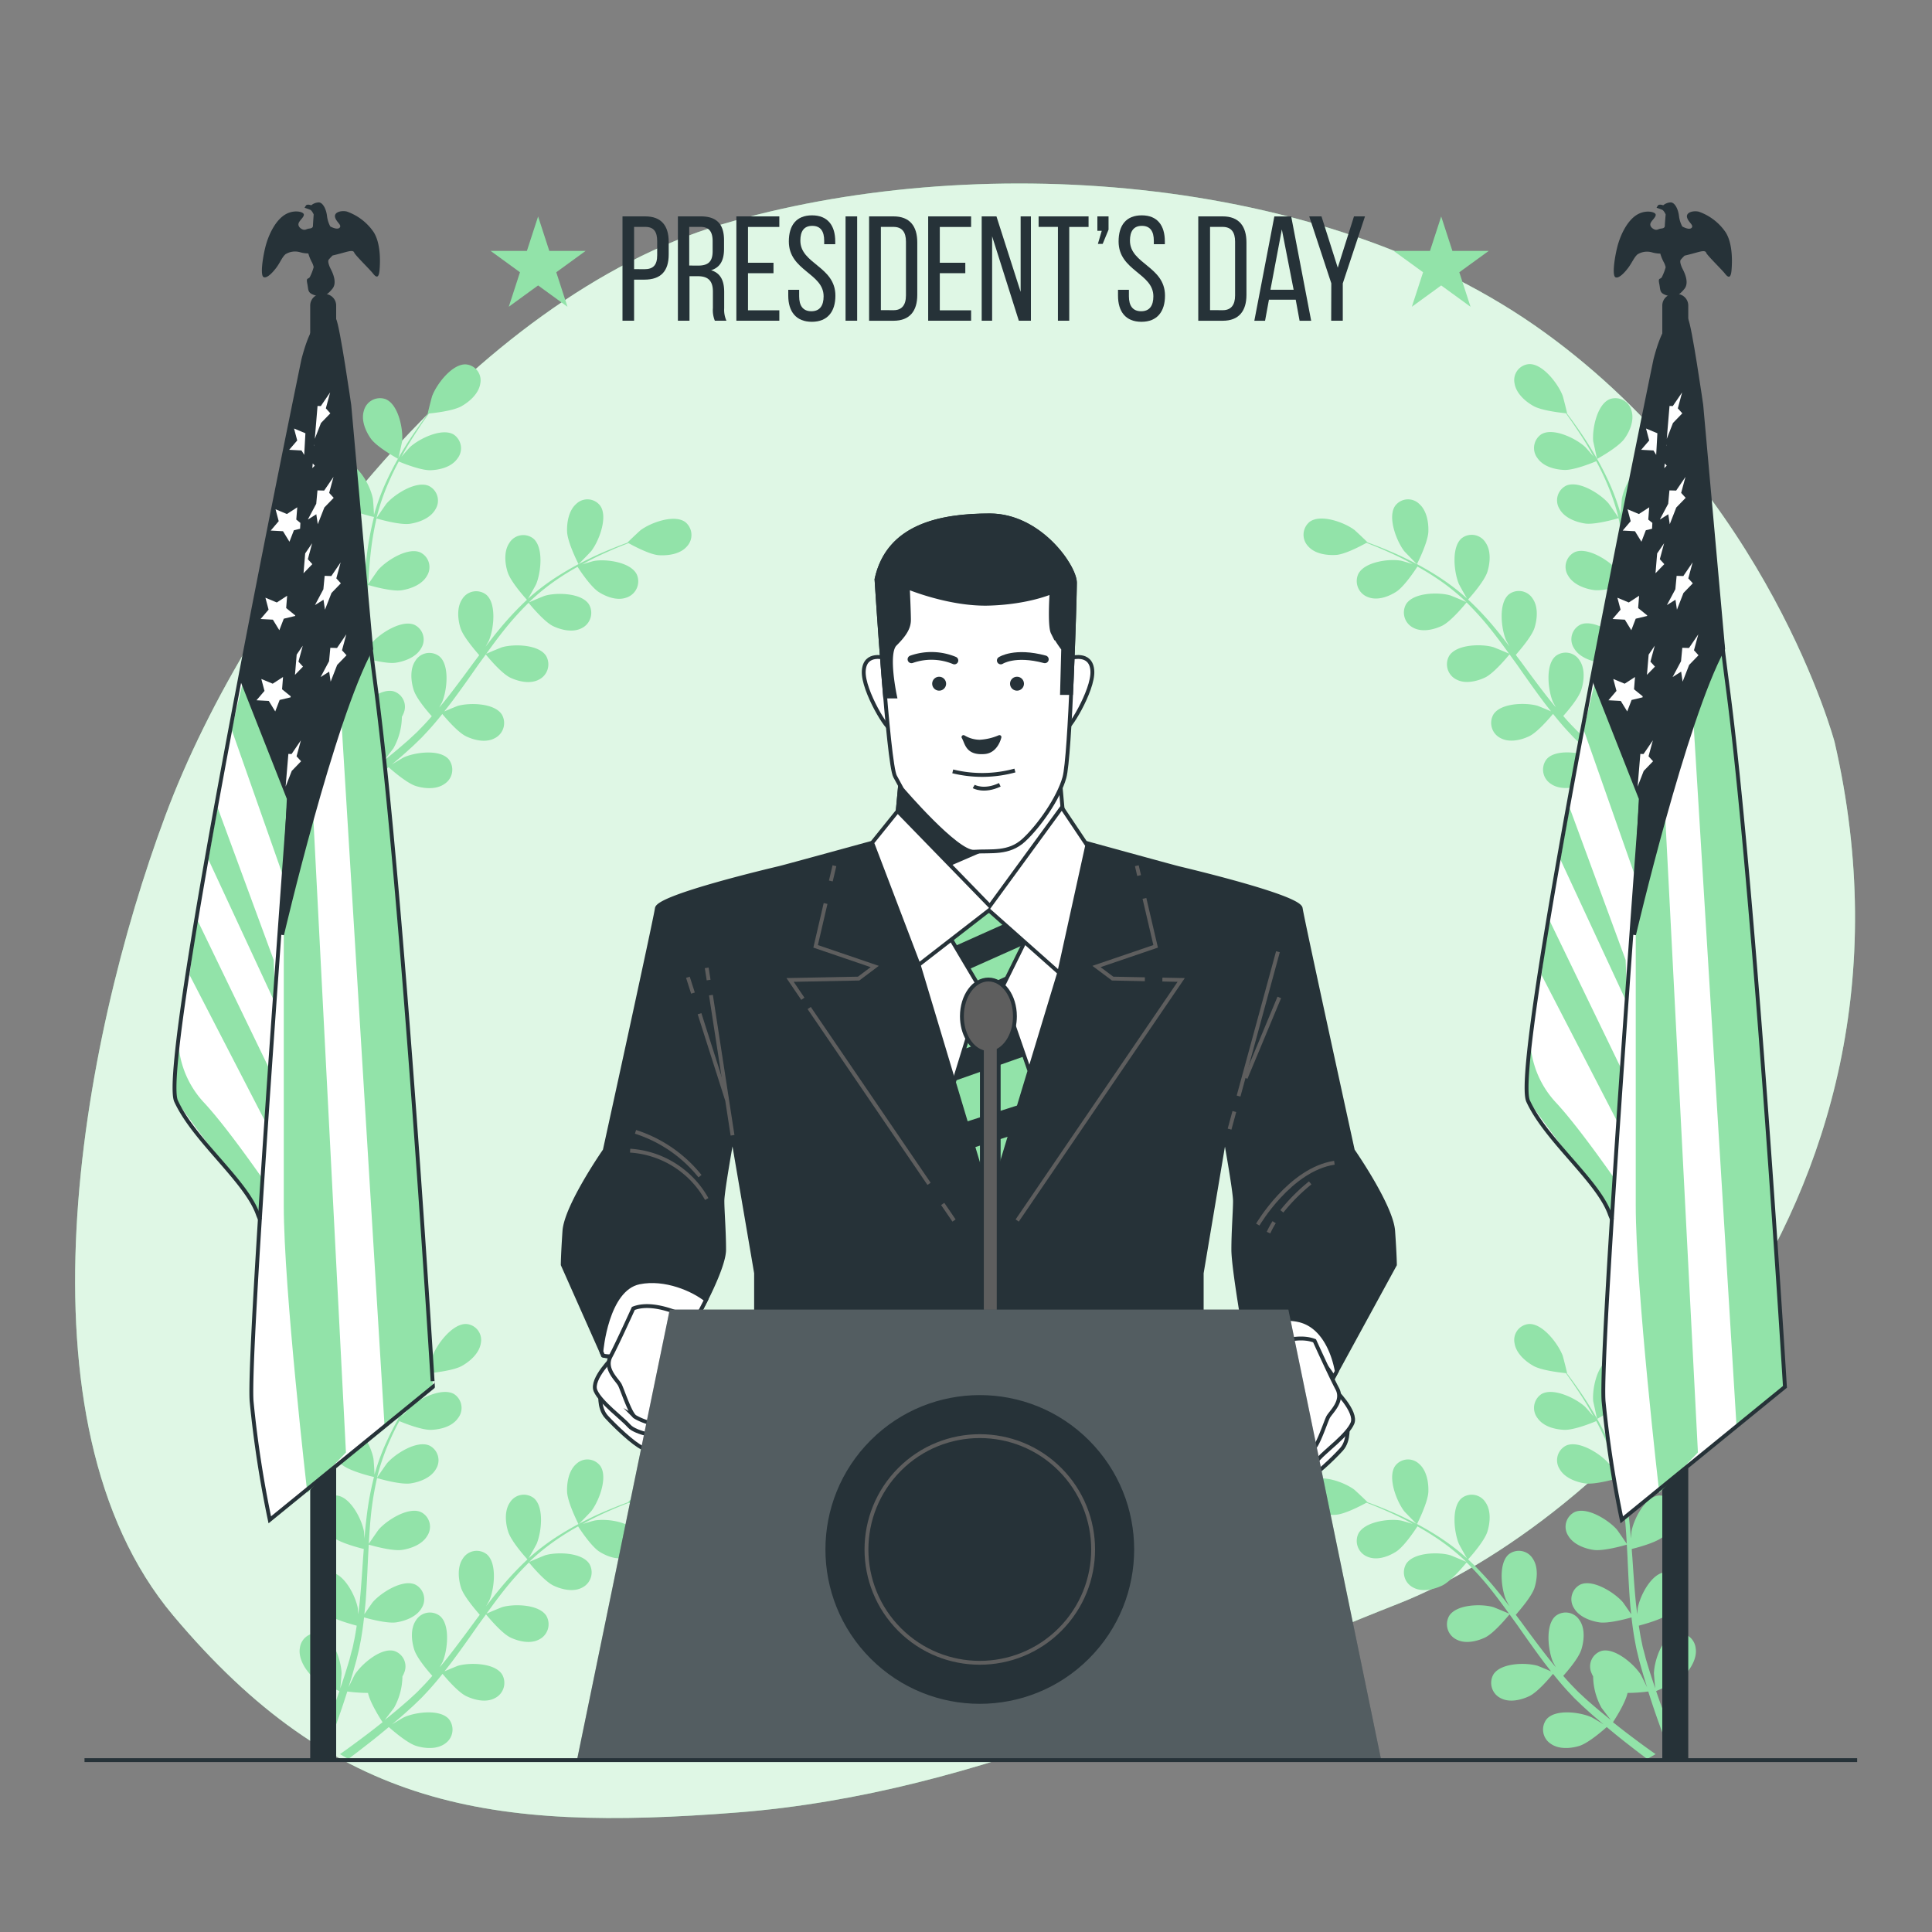 <svg xmlns="http://www.w3.org/2000/svg" viewBox="0 0 500 500"><rect x="0" y="0" width="500" height="500" fill="#808080" stroke="none"/><g id="background-simple"><path d="M474.8,192.07s-17-64-75-106-149-47-213-28-122,94-144,153-40,157,2,207,82,56,146,51,120-34,171-54S502.8,314.07,474.8,192.07Z" style="fill:#92E3A9"></path><path d="M474.8,192.07s-17-64-75-106-149-47-213-28-122,94-144,153-40,157,2,207,82,56,146,51,120-34,171-54S502.8,314.07,474.8,192.07Z" style="fill:#fff;opacity:0.7"></path></g><g id="Plants"><path d="M420.4,362c-1.63,2.25-7.08,5.22-7.08,5.22s-.94-4.3-1-4.58c-.29-3.23,1-9.59,4.31-10.91a4.32,4.32,0,0,1,5.6,3C423,357.22,421.79,360.07,420.4,362Z" style="fill:#92E3A9"></path><path d="M427.79,379.16c-2.08,1.65-7.71,3-8.16,3.08a78,78,0,0,1,1.87,10c.25,2,.44,3.94.6,5.93.06-.92.12-1.73.14-1.85.56-3.16,3.49-8.89,7-9.28a4.39,4.39,0,0,1,4.66,4.4c.09,2.56-1.85,5-3.7,6.43s-6.65,2.71-7.91,3c.05.76.11,1.52.17,2.28.25,3.66.49,7.31.83,10.89.11,1.26.28,2.5.44,3.74.05-.82.1-1.5.12-1.6.56-3.17,3.49-8.9,7-9.28a4.39,4.39,0,0,1,4.66,4.4c.08,2.56-1.85,5-3.7,6.42s-6.18,2.59-7.69,3c.2,1.27.4,2.54.65,3.76.19.83.31,1.64.55,2.46s.43,1.63.64,2.43c.46,1.53.93,3.12,1.42,4.6.33,1,.67,2,1,3-.13-1.25-.34-3.71-.34-3.92.08-3.23,2.11-9.37,5.53-10.29a4.35,4.35,0,0,1,5.25,3.65c.46,2.52-1.09,5.21-2.69,6.95-1.76,1.91-6.88,4-7.52,4.29.55,1.63,1.11,3.22,1.67,4.71,1.2,3.28,2.36,6.19,3.37,8.63l-2,1.15c-1-2.55-2.15-5.61-3.35-9.1-.57-1.66-1.15-3.44-1.73-5.28a43.91,43.91,0,0,1-5.36.37c-.56,2.66-3.4,7-3.77,7.58,1.34,1.07,2.66,2.11,3.92,3.06,2.63,2,5,3.74,7.11,5.2l-2.18,1.25c-1.85-1.38-3.94-3-6.19-4.76-1.37-1.08-2.81-2.27-4.28-3.5-.51.45-4.65,4.15-7.15,4.9-2.26.68-5.34.9-7.4-.62a4.38,4.38,0,0,1-1-6.33c2.33-2.68,8.72-1.82,11.65-.47.18.07,2,1.14,3.08,1.84l-1.79-1.53c-1.22-1-2.4-2.11-3.68-3.26l-1.81-1.74c-.61-.58-1.19-1.26-1.8-1.88-1.38-1.49-2.71-3.06-4-4.68-.87,1.05-4,4.75-6.14,5.77s-5.13,1.72-7.39.53a4.41,4.41,0,0,1-1.9-6.14c1.89-3,8.31-3.14,11.4-2.26.19.06,2.34.94,3.51,1.45-.77-1-1.55-1.95-2.31-3-2.18-2.93-4.3-5.95-6.43-9l-2-2.75c-.31.38-3.94,4.85-6.33,6-2.12,1-5.13,1.71-7.38.52a4.39,4.39,0,0,1-1.9-6.13c1.89-3,8.31-3.15,11.39-2.27.23.07,3.33,1.34,4.1,1.71-1.45-2-2.91-4-4.43-5.92a77.63,77.63,0,0,0-6.56-7.34c-.15.17-3.92,4.86-6.36,6-2.13,1-5.13,1.72-7.39.52a4.4,4.4,0,0,1-1.9-6.13c1.89-3,8.31-3.15,11.4-2.27.24.07,3.57,1.45,4.15,1.74-.13-.13-.26-.29-.4-.42a56.15,56.15,0,0,0-7.75-6.07c-1.51-1-3-1.89-4.47-2.71-.61.95-3.46,5.25-5.54,6.56s-4.89,2.29-7.26,1.35a4.41,4.41,0,0,1-2.54-5.9c1.54-3.22,7.89-4.07,11-3.53.17,0,1.89.52,3.13.89-.66-.36-1.35-.75-2-1.08-2.42-1.26-4.72-2.26-6.76-3.13-1.16-.49-2.22-.91-3.22-1.28-1.08.59-5.5,2.95-7.92,3.12s-5.45-.3-7.15-2.23a4.31,4.31,0,0,1,.38-6.35c2.86-2.09,8.95.14,11.55,2.09.22.17,3.45,3.19,3.39,3.23l-.06,0c1,.35,2,.73,3.11,1.17,2.06.83,4.38,1.78,6.85,3a78.81,78.81,0,0,1,7.77,4.28,58.76,58.76,0,0,1,8,6l.09.09c-.55-.92-2-3.54-2.09-3.75-1.26-3-2-9.52.71-11.82a4.22,4.22,0,0,1,6.21,1.12c1.45,2.12,1.17,5.25.46,7.53-.81,2.58-4.7,6.86-5,7.19a78.62,78.62,0,0,1,7,7.45c1.27,1.52,2.5,3.1,3.71,4.7-.45-.81-.84-1.54-.89-1.65-1.26-3-2-9.51.71-11.82a4.23,4.23,0,0,1,6.21,1.12c1.45,2.13,1.17,5.25.45,7.54s-4,6-4.84,7l1.39,1.85c2.19,3,4.36,5.93,6.58,8.78.79,1,1.59,2,2.39,2.93l-.77-1.42c-1.25-3-2-9.52.71-11.83a4.22,4.22,0,0,1,6.21,1.12c1.46,2.13,1.17,5.26.46,7.54s-3.66,5.67-4.69,6.83c.85,1,1.7,1.93,2.57,2.82.6.6,1.15,1.22,1.79,1.79l1.84,1.7c1.21,1.05,2.46,2.13,3.66,3.12l2.45,2c-.79-1-2.29-3-2.4-3.14a17.23,17.23,0,0,1-2.18-8.16,5.7,5.7,0,0,1-.42-.86,4.2,4.2,0,0,1,2.61-5.73c3.43-.88,8.39,3.41,10.15,6.15.1.16,1,2,1.62,3.24-.24-.75-.47-1.48-.7-2.26-.47-1.53-.89-3.07-1.35-4.73-.2-.8-.39-1.62-.59-2.44s-.34-1.7-.51-2.55c-.37-2-.64-4-.88-6.08-1.31.38-6,1.64-8.35,1.28s-5.28-1.47-6.55-3.71a4.25,4.25,0,0,1,1.71-6.09c3.24-1.41,8.77,2.09,10.91,4.54.14.15,1.48,2.08,2.2,3.16-.13-1.24-.26-2.47-.35-3.72-.27-3.62-.43-7.28-.6-10.94-.05-1.12-.12-2.23-.18-3.35-.47.14-6,1.76-8.64,1.36-2.36-.35-5.28-1.47-6.55-3.71a4.25,4.25,0,0,1,1.71-6.09c3.24-1.41,8.77,2.09,10.91,4.54.16.19,2.1,3,2.56,3.69-.14-2.45-.3-4.91-.55-7.32a77,77,0,0,0-1.59-9.7c-.22.07-6,1.79-8.69,1.38-2.36-.35-5.29-1.47-6.55-3.71a4.24,4.24,0,0,1,1.71-6.09c3.24-1.41,8.77,2.09,10.91,4.54.17.19,2.25,3.18,2.59,3.75,0-.18-.07-.38-.11-.56a58.37,58.37,0,0,0-3.29-9.32c-.74-1.67-1.53-3.23-2.33-4.73-1,.43-5.79,2.36-8.27,2.26s-5.4-.87-6.9-3a4.29,4.29,0,0,1,1-6.26c3.06-1.76,8.92,1.11,11.3,3.31.14.12,1.33,1.49,2.18,2.49-.37-.67-.74-1.37-1.11-2-1.38-2.39-2.79-4.5-4.05-6.35-.72-1.05-1.4-2-2-2.86-1.25-.12-6.27-.67-8.43-1.89s-4.46-3.29-4.86-5.83a4.14,4.14,0,0,1,3.78-5c3.55-.11,7.52,5.15,8.67,8.19.1.27,1.2,4.55,1.13,4.55h-.07q.94,1.23,2,2.7c1.3,1.84,2.76,3.92,4.19,6.29a79.52,79.52,0,0,1,4.28,7.87,57.6,57.6,0,0,1,3.53,9.37l0,.12c0-1.06.22-4,.26-4.25.56-3.16,3.49-8.89,7-9.27a4.38,4.38,0,0,1,4.66,4.4C431.58,375.29,429.64,377.69,427.79,379.16Z" style="fill:#92E3A9"></path><path d="M366.7,394.47c0,.06-3.1-3.13-3.28-3.36-2-2.58-4.36-8.72-2.39-11.68a4.15,4.15,0,0,1,6.23-.58c1.95,1.68,2.49,4.8,2.4,7.21C369.55,388.89,366.7,394.46,366.7,394.47Z" style="fill:#92E3A9"></path><path d="M96,362c1.63,2.25,7.08,5.22,7.08,5.22s.94-4.3,1-4.58c.29-3.23-1-9.59-4.31-10.91a4.32,4.32,0,0,0-5.6,3C93.4,357.22,94.63,360.07,96,362Z" style="fill:#92E3A9"></path><path d="M88.63,379.16c2.09,1.65,7.71,3,8.16,3.08a78,78,0,0,0-1.87,10c-.25,2-.44,3.94-.6,5.93-.06-.92-.12-1.73-.13-1.85-.57-3.16-3.5-8.89-7-9.28a4.39,4.39,0,0,0-4.66,4.4c-.08,2.56,1.85,5,3.7,6.43s6.65,2.71,7.92,3l-.18,2.28c-.25,3.66-.48,7.31-.82,10.89-.12,1.26-.29,2.5-.44,3.74-.06-.82-.11-1.5-.12-1.6-.57-3.17-3.49-8.9-7-9.28a4.39,4.39,0,0,0-4.66,4.4c-.08,2.56,1.85,5,3.7,6.42s6.19,2.59,7.69,3c-.2,1.27-.4,2.54-.65,3.76-.19.83-.31,1.64-.55,2.46s-.43,1.63-.64,2.43c-.46,1.53-.93,3.12-1.42,4.6-.33,1-.66,2-1,3,.13-1.25.34-3.71.34-3.92-.08-3.23-2.11-9.37-5.53-10.29a4.35,4.35,0,0,0-5.25,3.65c-.46,2.52,1.09,5.21,2.69,6.95,1.76,1.91,6.88,4,7.53,4.29-.56,1.63-1.12,3.22-1.67,4.71-1.21,3.28-2.37,6.19-3.38,8.63l2,1.15c1-2.55,2.15-5.61,3.35-9.1.57-1.66,1.15-3.44,1.74-5.28a43.54,43.54,0,0,0,5.36.37c.56,2.66,3.4,7,3.77,7.58-1.35,1.07-2.67,2.11-3.93,3.06-2.63,2-5,3.74-7.1,5.2l2.17,1.25c1.85-1.38,3.94-3,6.19-4.76,1.37-1.08,2.81-2.27,4.28-3.5.51.45,4.66,4.15,7.15,4.9,2.26.68,5.34.9,7.41-.62a4.38,4.38,0,0,0,1-6.33c-2.33-2.68-8.72-1.82-11.65-.47-.17.07-2,1.14-3.08,1.84.6-.51,1.19-1,1.8-1.53,1.21-1,2.39-2.11,3.67-3.26l1.81-1.74c.61-.58,1.2-1.26,1.8-1.88,1.38-1.49,2.71-3.06,4-4.68.86,1.05,4,4.75,6.14,5.77s5.12,1.72,7.38.53a4.41,4.41,0,0,0,1.9-6.14c-1.89-3-8.31-3.14-11.4-2.26-.19.06-2.34.94-3.51,1.45.77-1,1.55-1.95,2.31-3,2.18-2.93,4.3-5.95,6.43-9l2-2.75c.31.38,3.94,4.85,6.33,6,2.13,1,5.13,1.71,7.38.52a4.4,4.4,0,0,0,1.91-6.13c-1.89-3-8.31-3.15-11.4-2.27-.23.07-3.32,1.34-4.1,1.71,1.45-2,2.91-4,4.43-5.92a79.13,79.13,0,0,1,6.57-7.34c.14.17,3.91,4.86,6.36,6,2.12,1,5.12,1.72,7.38.52a4.4,4.4,0,0,0,1.9-6.13c-1.89-3-8.31-3.15-11.39-2.27-.25.07-3.57,1.45-4.16,1.74.14-.13.26-.29.4-.42a57.37,57.37,0,0,1,7.75-6.07c1.51-1,3-1.89,4.47-2.71.61.95,3.46,5.25,5.54,6.56s4.89,2.29,7.26,1.35a4.41,4.41,0,0,0,2.54-5.9c-1.54-3.22-7.89-4.07-11-3.53-.17,0-1.89.52-3.13.89.67-.36,1.35-.75,2-1.08,2.42-1.26,4.72-2.26,6.76-3.13,1.16-.49,2.22-.91,3.22-1.28,1.09.59,5.5,2.95,7.92,3.12s5.45-.3,7.15-2.23a4.31,4.31,0,0,0-.38-6.35c-2.85-2.09-8.95.14-11.55,2.09-.22.17-3.45,3.19-3.39,3.23l.06,0c-1,.35-2,.73-3.11,1.17-2.06.83-4.38,1.78-6.85,3a80,80,0,0,0-7.77,4.28,58.76,58.76,0,0,0-8,6l-.09.09c.55-.92,2-3.54,2.09-3.75,1.26-3,2-9.52-.71-11.82a4.22,4.22,0,0,0-6.21,1.12c-1.45,2.12-1.17,5.25-.45,7.53.8,2.58,4.69,6.86,5,7.19a79.94,79.94,0,0,0-7,7.45c-1.27,1.52-2.5,3.1-3.71,4.7.45-.81.85-1.54.89-1.65,1.26-3,2-9.51-.71-11.82a4.23,4.23,0,0,0-6.21,1.12c-1.45,2.13-1.17,5.25-.45,7.54s4,6,4.84,7c-.46.62-.93,1.23-1.38,1.85-2.2,3-4.37,5.93-6.59,8.78-.78,1-1.59,2-2.39,2.93.4-.72.73-1.33.77-1.42,1.26-3,2-9.52-.71-11.83a4.23,4.23,0,0,0-6.21,1.12c-1.46,2.13-1.17,5.26-.46,7.54s3.66,5.67,4.69,6.83c-.85,1-1.7,1.93-2.57,2.82-.6.6-1.15,1.22-1.78,1.79l-1.85,1.7c-1.21,1.05-2.45,2.13-3.66,3.12-.83.69-1.64,1.34-2.45,2,.79-1,2.29-3,2.4-3.14a17.23,17.23,0,0,0,2.18-8.16,4.88,4.88,0,0,0,.42-.86,4.2,4.2,0,0,0-2.6-5.73c-3.43-.88-8.4,3.41-10.16,6.15-.1.16-1,2-1.61,3.24l.7-2.26c.46-1.53.88-3.07,1.34-4.73.2-.8.39-1.62.59-2.44s.34-1.7.52-2.55c.36-2,.64-4,.87-6.08,1.31.38,6,1.64,8.35,1.28s5.29-1.47,6.55-3.71a4.24,4.24,0,0,0-1.71-6.09c-3.24-1.41-8.77,2.09-10.91,4.54-.13.15-1.48,2.08-2.2,3.16.13-1.24.26-2.47.36-3.72.26-3.62.42-7.28.59-10.94l.18-3.35c.47.14,6,1.76,8.64,1.36,2.36-.35,5.29-1.47,6.55-3.71a4.24,4.24,0,0,0-1.71-6.09c-3.24-1.41-8.77,2.09-10.91,4.54-.16.19-2.1,3-2.56,3.69.14-2.45.3-4.91.55-7.32a78.82,78.82,0,0,1,1.59-9.7c.22.07,6,1.79,8.69,1.38,2.36-.35,5.29-1.47,6.55-3.71a4.24,4.24,0,0,0-1.71-6.09c-3.24-1.41-8.77,2.09-10.91,4.54-.17.19-2.25,3.18-2.59,3.75,0-.18.07-.38.12-.56a56.47,56.47,0,0,1,3.29-9.32c.73-1.67,1.52-3.23,2.32-4.73,1,.43,5.79,2.36,8.27,2.26s5.4-.87,6.9-3a4.28,4.28,0,0,0-1-6.26c-3.06-1.76-8.92,1.11-11.3,3.31-.13.12-1.33,1.49-2.18,2.49.37-.67.74-1.37,1.11-2,1.38-2.39,2.79-4.5,4-6.35.72-1.05,1.4-2,2-2.86,1.25-.12,6.28-.67,8.43-1.89s4.46-3.29,4.86-5.83a4.14,4.14,0,0,0-3.77-5c-3.56-.11-7.53,5.15-8.68,8.19-.1.27-1.2,4.55-1.13,4.55h.07q-.94,1.23-2,2.7c-1.3,1.84-2.75,3.92-4.19,6.29a79.52,79.52,0,0,0-4.28,7.87,57.6,57.6,0,0,0-3.53,9.37s0,.08,0,.12c0-1.06-.23-4-.27-4.25-.56-3.16-3.49-8.89-7-9.27a4.38,4.38,0,0,0-4.66,4.4C84.85,375.29,86.78,377.69,88.63,379.16Z" style="fill:#92E3A9"></path><path d="M149.73,394.47c0,.06,3.1-3.13,3.27-3.36,2-2.58,4.36-8.72,2.39-11.68a4.15,4.15,0,0,0-6.23-.58c-1.95,1.68-2.49,4.8-2.4,7.21C146.87,388.89,149.72,394.46,149.73,394.47Z" style="fill:#92E3A9"></path><path d="M420.4,113.55c-1.63,2.26-7.08,5.22-7.08,5.23s-.94-4.31-1-4.58c-.29-3.23,1-9.59,4.31-10.91a4.31,4.31,0,0,1,5.6,3C423,108.78,421.79,111.63,420.4,113.55Z" style="fill:#92E3A9"></path><path d="M427.79,130.72c-2.08,1.65-7.71,3-8.16,3.07a78.2,78.2,0,0,1,1.87,10c.25,2,.44,3.94.6,5.92.06-.91.12-1.73.14-1.84.56-3.17,3.49-8.9,7-9.28a4.39,4.39,0,0,1,4.66,4.4c.09,2.56-1.85,5-3.7,6.43s-6.65,2.71-7.91,3c.05.77.11,1.53.17,2.29.25,3.66.49,7.31.83,10.89.11,1.26.28,2.49.44,3.73.05-.81.1-1.49.12-1.59.56-3.17,3.49-8.9,7-9.28a4.38,4.38,0,0,1,4.66,4.4c.08,2.56-1.85,5-3.7,6.42s-6.18,2.59-7.69,3c.2,1.27.4,2.54.65,3.75.19.83.31,1.64.55,2.47s.43,1.63.64,2.43c.46,1.53.93,3.12,1.42,4.6.33,1,.67,2,1,3-.13-1.26-.34-3.71-.34-3.92.08-3.23,2.11-9.37,5.53-10.29a4.35,4.35,0,0,1,5.25,3.65c.46,2.52-1.09,5.2-2.69,6.94-1.76,1.92-6.88,4-7.52,4.3.55,1.63,1.11,3.22,1.67,4.7,1.2,3.29,2.36,6.2,3.37,8.64l-2,1.15c-1-2.55-2.15-5.61-3.35-9.11-.57-1.65-1.15-3.44-1.73-5.27a46.16,46.16,0,0,1-5.36.37c-.56,2.65-3.4,7-3.77,7.58,1.34,1.07,2.66,2.11,3.92,3.06,2.63,2,5,3.74,7.11,5.2l-2.18,1.25c-1.85-1.38-3.94-3-6.19-4.76-1.37-1.09-2.81-2.27-4.28-3.51-.51.46-4.65,4.16-7.15,4.91-2.26.68-5.34.9-7.4-.63a4.37,4.37,0,0,1-1-6.32c2.33-2.68,8.72-1.82,11.65-.48.18.08,2,1.15,3.08,1.85l-1.79-1.53c-1.22-1-2.4-2.11-3.68-3.26l-1.81-1.75c-.61-.57-1.19-1.25-1.8-1.88-1.38-1.48-2.71-3.06-4-4.67-.87,1.05-4,4.74-6.14,5.77s-5.13,1.72-7.39.52a4.39,4.39,0,0,1-1.9-6.13c1.89-3,8.31-3.14,11.4-2.26.19.05,2.34.94,3.51,1.44-.77-1-1.55-1.94-2.31-3-2.18-2.92-4.3-5.94-6.43-9l-2-2.75c-.31.38-3.94,4.85-6.33,6-2.12,1-5.13,1.72-7.38.53a4.4,4.4,0,0,1-1.9-6.14c1.89-3,8.31-3.14,11.39-2.26.23.07,3.33,1.34,4.1,1.7-1.45-2-2.91-4-4.43-5.91a77.77,77.77,0,0,0-6.56-7.35c-.15.18-3.92,4.87-6.36,6.05-2.13,1-5.13,1.71-7.39.52a4.4,4.4,0,0,1-1.9-6.13c1.89-3,8.31-3.15,11.4-2.27.24.07,3.57,1.44,4.15,1.74-.13-.14-.26-.29-.4-.42a56.15,56.15,0,0,0-7.75-6.07c-1.51-1-3-1.89-4.47-2.71-.61.95-3.46,5.25-5.54,6.56s-4.89,2.29-7.26,1.35a4.42,4.42,0,0,1-2.54-5.91c1.54-3.21,7.89-4.06,11-3.53.17,0,1.89.52,3.13.9-.66-.36-1.35-.75-2-1.08-2.42-1.26-4.72-2.26-6.76-3.14-1.16-.48-2.22-.9-3.22-1.28-1.08.6-5.5,3-7.92,3.13s-5.45-.3-7.15-2.23a4.31,4.31,0,0,1,.38-6.35c2.86-2.09,8.95.14,11.55,2.09.22.16,3.45,3.19,3.39,3.22l-.06,0c1,.35,2,.73,3.11,1.17,2.06.83,4.38,1.78,6.85,3a76.79,76.79,0,0,1,7.77,4.28,57.94,57.94,0,0,1,8,6l.09.09c-.55-.92-2-3.54-2.09-3.75-1.26-3-2-9.52.71-11.83a4.22,4.22,0,0,1,6.21,1.13c1.45,2.12,1.17,5.25.46,7.53-.81,2.58-4.7,6.85-5,7.19a78.62,78.62,0,0,1,7,7.45c1.27,1.52,2.5,3.1,3.71,4.69-.45-.81-.84-1.53-.89-1.64-1.26-3-2-9.52.71-11.82a4.23,4.23,0,0,1,6.21,1.12c1.45,2.13,1.17,5.25.45,7.53s-4,6-4.84,7c.46.62.93,1.23,1.39,1.84,2.19,3,4.36,5.94,6.58,8.79.79,1,1.59,2,2.39,2.93l-.77-1.43c-1.25-3-2-9.51.71-11.82a4.22,4.22,0,0,1,6.21,1.12c1.46,2.13,1.17,5.26.46,7.54s-3.66,5.67-4.69,6.83c.85,1,1.7,1.93,2.57,2.82.6.6,1.15,1.22,1.79,1.78l1.84,1.71c1.21,1.05,2.46,2.13,3.66,3.12l2.45,2c-.79-1-2.29-3-2.4-3.14a17.26,17.26,0,0,1-2.18-8.16,5.7,5.7,0,0,1-.42-.86,4.2,4.2,0,0,1,2.61-5.73c3.43-.88,8.39,3.41,10.15,6.15.1.16,1,2,1.62,3.24-.24-.76-.47-1.48-.7-2.26-.47-1.53-.89-3.07-1.35-4.73-.2-.81-.39-1.62-.59-2.44s-.34-1.7-.51-2.55c-.37-2-.64-4-.88-6.08-1.31.37-6,1.63-8.35,1.28s-5.28-1.47-6.55-3.72a4.24,4.24,0,0,1,1.71-6.08c3.24-1.41,8.77,2.09,10.91,4.54.14.15,1.48,2.08,2.2,3.15-.13-1.23-.26-2.46-.35-3.72-.27-3.61-.43-7.28-.6-10.93-.05-1.12-.12-2.24-.18-3.35-.47.13-6,1.76-8.64,1.36-2.36-.36-5.28-1.47-6.55-3.71a4.24,4.24,0,0,1,1.71-6.09c3.24-1.41,8.77,2.09,10.91,4.54.16.18,2.1,3,2.56,3.69-.14-2.46-.3-4.91-.55-7.32a77,77,0,0,0-1.59-9.7c-.22.07-6,1.79-8.69,1.38-2.36-.36-5.29-1.47-6.55-3.72a4.23,4.23,0,0,1,1.71-6.08c3.24-1.41,8.77,2.09,10.91,4.54.17.19,2.25,3.18,2.59,3.75,0-.19-.07-.38-.11-.57a58.6,58.6,0,0,0-3.29-9.31c-.74-1.67-1.53-3.23-2.33-4.73-1,.43-5.79,2.36-8.27,2.26s-5.4-.87-6.9-3a4.29,4.29,0,0,1,1-6.26c3.06-1.76,8.92,1.11,11.3,3.31.14.12,1.33,1.48,2.18,2.49-.37-.67-.74-1.37-1.11-2-1.38-2.39-2.79-4.5-4.05-6.35-.72-1.06-1.4-2-2-2.86-1.25-.12-6.27-.67-8.43-1.89s-4.46-3.3-4.86-5.83a4.14,4.14,0,0,1,3.78-5c3.55-.11,7.52,5.14,8.67,8.19.1.26,1.2,4.55,1.13,4.55h-.07c.63.82,1.3,1.71,2,2.7,1.3,1.84,2.76,3.92,4.19,6.29a79.52,79.52,0,0,1,4.28,7.87,57.6,57.6,0,0,1,3.53,9.37l0,.11c0-1.06.22-4,.26-4.24.56-3.16,3.49-8.89,7-9.28a4.39,4.39,0,0,1,4.66,4.4C431.58,126.85,429.64,129.25,427.79,130.72Z" style="fill:#92E3A9"></path><path d="M366.7,146c0,.05-3.1-3.14-3.28-3.36-2-2.58-4.36-8.72-2.39-11.68a4.14,4.14,0,0,1,6.23-.58c1.95,1.68,2.49,4.79,2.4,7.2C369.55,140.44,366.7,146,366.7,146Z" style="fill:#92E3A9"></path><path d="M96,113.55c1.63,2.26,7.08,5.22,7.08,5.23s.94-4.31,1-4.58c.29-3.23-1-9.59-4.31-10.91a4.31,4.31,0,0,0-5.6,3C93.4,108.78,94.63,111.63,96,113.55Z" style="fill:#92E3A9"></path><path d="M88.63,130.72c2.09,1.65,7.71,3,8.16,3.07a78.2,78.2,0,0,0-1.87,10c-.25,2-.44,3.94-.6,5.92-.06-.91-.12-1.73-.13-1.84-.57-3.17-3.5-8.9-7-9.28A4.39,4.39,0,0,0,82.5,143c-.08,2.56,1.85,5,3.7,6.43s6.65,2.71,7.92,3l-.18,2.29c-.25,3.66-.48,7.31-.82,10.89-.12,1.26-.29,2.49-.44,3.73-.06-.81-.11-1.49-.12-1.59-.57-3.17-3.49-8.9-7-9.28a4.38,4.38,0,0,0-4.66,4.4c-.08,2.56,1.85,5,3.7,6.42s6.19,2.59,7.69,3c-.2,1.27-.4,2.54-.65,3.75-.19.83-.31,1.64-.55,2.47s-.43,1.63-.64,2.43c-.46,1.53-.93,3.12-1.42,4.6-.33,1-.66,2-1,3,.13-1.26.34-3.71.34-3.92-.08-3.23-2.11-9.37-5.53-10.29A4.35,4.35,0,0,0,77.56,178c-.46,2.52,1.09,5.2,2.69,6.94,1.76,1.92,6.88,4,7.53,4.3-.56,1.63-1.12,3.22-1.67,4.7-1.21,3.29-2.37,6.2-3.38,8.64l2,1.15c1-2.55,2.15-5.61,3.35-9.11.57-1.65,1.15-3.44,1.74-5.27a45.76,45.76,0,0,0,5.36.37c.56,2.65,3.4,7,3.77,7.58-1.35,1.07-2.67,2.11-3.93,3.06-2.63,2-5,3.74-7.1,5.2l2.17,1.25c1.85-1.38,3.94-3,6.19-4.76,1.37-1.09,2.81-2.27,4.28-3.51.51.46,4.66,4.16,7.15,4.91,2.26.68,5.34.9,7.41-.63a4.37,4.37,0,0,0,1-6.32c-2.33-2.68-8.72-1.82-11.65-.48-.17.08-2,1.15-3.08,1.85.6-.51,1.19-1,1.8-1.53,1.21-1,2.39-2.11,3.67-3.26l1.81-1.75c.61-.57,1.2-1.25,1.8-1.88,1.38-1.48,2.71-3.06,4-4.67.86,1.05,4,4.74,6.14,5.77s5.12,1.72,7.38.52a4.39,4.39,0,0,0,1.9-6.13c-1.89-3-8.31-3.14-11.4-2.26-.19.05-2.34.94-3.51,1.44.77-1,1.55-1.94,2.31-3,2.18-2.92,4.3-5.94,6.43-9l2-2.75c.31.38,3.94,4.85,6.33,6,2.13,1,5.13,1.72,7.38.53a4.41,4.41,0,0,0,1.91-6.14c-1.89-3-8.31-3.14-11.4-2.26-.23.07-3.32,1.34-4.1,1.7,1.45-2,2.91-4,4.43-5.91A79.27,79.27,0,0,1,136.8,156c.14.18,3.91,4.87,6.36,6.05,2.12,1,5.12,1.71,7.38.52a4.4,4.4,0,0,0,1.9-6.13c-1.89-3-8.31-3.15-11.39-2.27-.25.07-3.57,1.44-4.16,1.74.14-.14.26-.29.4-.42A57.37,57.37,0,0,1,145,149.4c1.51-1,3-1.89,4.47-2.71.61.95,3.46,5.25,5.54,6.56s4.89,2.29,7.26,1.35a4.42,4.42,0,0,0,2.54-5.91c-1.54-3.21-7.89-4.06-11-3.53-.17,0-1.89.52-3.13.9.67-.36,1.35-.75,2-1.08,2.42-1.26,4.72-2.26,6.76-3.14,1.16-.48,2.22-.9,3.22-1.28,1.09.6,5.5,3,7.92,3.13s5.45-.3,7.15-2.23a4.31,4.31,0,0,0-.38-6.35c-2.85-2.09-8.95.14-11.55,2.09-.22.16-3.45,3.19-3.39,3.22l.06,0c-1,.35-2,.73-3.11,1.17-2.06.83-4.38,1.78-6.85,3a77.88,77.88,0,0,0-7.77,4.28,57.94,57.94,0,0,0-8,6l-.09.09c.55-.92,2-3.54,2.09-3.75,1.26-3,2-9.52-.71-11.83a4.22,4.22,0,0,0-6.21,1.13c-1.45,2.12-1.17,5.25-.45,7.53.8,2.58,4.69,6.85,5,7.19a79.94,79.94,0,0,0-7,7.45c-1.27,1.52-2.5,3.1-3.71,4.69.45-.81.85-1.53.89-1.64,1.26-3,2-9.52-.71-11.82a4.23,4.23,0,0,0-6.21,1.12c-1.45,2.13-1.17,5.25-.45,7.53s4,6,4.84,7l-1.38,1.84c-2.2,3-4.37,5.94-6.59,8.79-.78,1-1.59,2-2.39,2.93.4-.72.73-1.33.77-1.43,1.26-3,2-9.51-.71-11.82a4.23,4.23,0,0,0-6.21,1.12c-1.46,2.13-1.17,5.26-.46,7.54s3.66,5.67,4.69,6.83c-.85,1-1.7,1.93-2.57,2.82-.6.6-1.15,1.22-1.78,1.78l-1.85,1.71c-1.21,1.05-2.45,2.13-3.66,3.12-.83.69-1.64,1.34-2.45,2,.79-1,2.29-3,2.4-3.14a17.26,17.26,0,0,0,2.18-8.16,4.88,4.88,0,0,0,.42-.86,4.19,4.19,0,0,0-2.6-5.73c-3.43-.88-8.4,3.41-10.16,6.15-.1.16-1,2-1.61,3.24.23-.76.46-1.48.7-2.26.46-1.53.88-3.07,1.34-4.73.2-.81.39-1.62.59-2.44s.34-1.7.52-2.55c.36-2,.64-4,.87-6.08,1.31.37,6,1.63,8.35,1.28s5.29-1.47,6.55-3.72a4.23,4.23,0,0,0-1.71-6.08c-3.24-1.41-8.77,2.09-10.91,4.54-.13.15-1.48,2.08-2.2,3.15.13-1.23.26-2.46.36-3.72.26-3.61.42-7.28.59-10.93l.18-3.35c.47.13,6,1.76,8.64,1.36,2.36-.36,5.29-1.47,6.55-3.71a4.24,4.24,0,0,0-1.71-6.09c-3.24-1.41-8.77,2.09-10.91,4.54-.16.18-2.1,3-2.56,3.69.14-2.46.3-4.91.55-7.32a78.82,78.82,0,0,1,1.59-9.7c.22.07,6,1.79,8.69,1.38,2.36-.36,5.29-1.47,6.55-3.72a4.23,4.23,0,0,0-1.71-6.08c-3.24-1.41-8.77,2.09-10.91,4.54-.17.19-2.25,3.18-2.59,3.75,0-.19.07-.38.12-.57a56.68,56.68,0,0,1,3.29-9.31c.73-1.67,1.52-3.23,2.32-4.73,1,.43,5.79,2.36,8.27,2.26s5.4-.87,6.9-3a4.28,4.28,0,0,0-1-6.26c-3.06-1.76-8.92,1.11-11.3,3.31-.13.12-1.33,1.48-2.18,2.49.37-.67.74-1.37,1.11-2,1.38-2.39,2.79-4.5,4-6.35.72-1.06,1.4-2,2-2.86,1.25-.12,6.28-.67,8.43-1.89s4.46-3.3,4.86-5.83a4.14,4.14,0,0,0-3.77-5c-3.56-.11-7.53,5.14-8.68,8.19-.1.26-1.2,4.55-1.13,4.55h.07c-.63.82-1.3,1.71-2,2.7-1.3,1.84-2.75,3.92-4.19,6.29a79.52,79.52,0,0,0-4.28,7.87,57.6,57.6,0,0,0-3.53,9.37s0,.08,0,.11c0-1.06-.23-4-.27-4.24-.56-3.16-3.49-8.89-7-9.28a4.39,4.39,0,0,0-4.66,4.4C84.85,126.85,86.78,129.25,88.63,130.72Z" style="fill:#92E3A9"></path><path d="M149.73,146c0,.05,3.1-3.14,3.27-3.36,2-2.58,4.36-8.72,2.39-11.68a4.14,4.14,0,0,0-6.23-.58c-1.95,1.68-2.49,4.79-2.4,7.2C146.87,140.44,149.72,146,149.73,146Z" style="fill:#92E3A9"></path></g><g id="Flags"><path d="M436.92,455.52V79.07a3,3,0,0,0-3-3h-.72a3,3,0,0,0-3,3V455.52Z" style="fill:#263238"></path><path d="M435.37,58.61a7.69,7.69,0,0,1-.86-2.8c-.22-1.71-1.07-3.43-2.15-3.43a3.3,3.3,0,0,0-1.93.75s-1.08-.43-1.4.11l-.32.53a15.51,15.51,0,0,1,1.5.54c.43.22.86,1.18.86,1.18s-.21,2.47-.21,2.8,0,.75-.86.85-.86.33-1.4.33S427,58.82,427.1,58s1.5-1.72,1.39-2.47-2.9-1.39-5.26.32-4,5.27-4.73,8.28-1.28,7.19-.43,7.62,2.37-1.18,3.33-2.47,1.51-2.68,2.37-3.44a4.67,4.67,0,0,1,3.76-.53,8,8,0,0,0,2.15.32,11.86,11.86,0,0,0,.86,2.15,4.75,4.75,0,0,1,.53,1.39,13.5,13.5,0,0,1-1,2.58c-.43.65-1,0-.65,1.72s0,2.36,2,3,3.12,0,4.51-1.72-.21-4.62-.53-5.26-.76-1.83-.43-2.26a13,13,0,0,1,1-1.07s1.4-.33,2.9-.75,2.47-.65,2.69,0,4.08,4.4,4.83,5.37,1.51,1.5,1.72-.76.32-7-1.5-9.88a14,14,0,0,0-7-5.37c-1.51-.32-3.33.22-3,1.5s1.82,2,1.18,2.69S435.37,58.61,435.37,58.61Z" style="fill:#263238"></path><path d="M428.41,93.11S390.79,274.81,395.48,285s18,20.54,21.11,29.15,7,.22,7,.22L435,83.1S431.7,80.35,428.41,93.11Z" style="fill:#fff"></path><polygon points="406.18 208.94 420.71 248.43 421.15 259.74 403.81 222.4 406.18 208.94" style="fill:#92E3A9"></polygon><polygon points="400.7 237.56 419.85 277.15 419.41 291.94 398.96 252.35 400.7 237.56" style="fill:#92E3A9"></polygon><path d="M396.08,270.13a24.71,24.71,0,0,0,6.73,15.35c6.74,7.29,17.41,23,17.41,23L418,316.35a110.83,110.83,0,0,0-10.1-15c-6.18-7.67-13.1-17.59-13.1-17.59l1.12-14.41Z" style="fill:#92E3A9"></path><polygon points="409.84 188.83 423.76 228.42 425.5 202.75 413.32 174.04 409.84 188.83" style="fill:#92E3A9"></polygon><path d="M434.17,83.38s-20.71,263-19.15,279.45a282.68,282.68,0,0,0,4.69,30.5l42.23-34.41s-7.82-128.25-14.86-181.42S438.87,77.12,434.17,83.38Z" style="fill:#fff"></path><path d="M430.72,206.67l8.7,169.23-10,10.44s-6.09-52.64-6.09-74.39V230.16Z" style="fill:#92E3A9"></path><polygon points="438.12 184.48 449.43 369.38 461.94 358.92 456.82 284.54 449.86 203.19 445.95 170.12 444.21 165.77 438.12 184.48" style="fill:#92E3A9"></polygon><path d="M434.17,83.38s-20.71,263-19.15,279.45a282.68,282.68,0,0,0,4.69,30.5l42.23-34.41s-7.82-128.25-14.86-181.42S438.87,77.12,434.17,83.38Z" style="fill:none;stroke:#263238;stroke-miterlimit:10"></path><path d="M412.45,175.78l12.18,30.89-1.74,35.24s13.05-55.69,23.06-74l-5.66-63.08s-3-20.89-3.91-22.19-4.79,2.61-6.09,5.22S419,141.41,419,141.41Z" style="fill:#263238;stroke:#263238;stroke-miterlimit:10"></path><path d="M434.91,84.85,435,83.1s-3.3-2.75-6.59,10c0,0-37.62,181.7-32.93,191.87s18,20.54,21.11,29.15a14.23,14.23,0,0,0,.64,1.52" style="fill:none;stroke:#263238;stroke-miterlimit:10"></path><polygon points="430.83 119.94 430.72 121.15 431.35 120.51 430.83 119.94" style="fill:#fff"></polygon><polygon points="431.3 115.09 431.22 115.2 431.2 115.44 431.3 115.09" style="fill:#fff"></polygon><polygon points="432.92 105.09 432.07 105.06 431.36 113.57 432.96 109.47 435.38 106.97 434.22 105.68 435.33 101.55 432.92 105.09" style="fill:#fff"></polygon><polygon points="433.79 126.96 432.05 126.91 431.73 130.38 429.62 134.34 429.61 134.44 431.75 133.09 432.13 135.67 433.82 131.34 436.25 128.84 435.08 127.56 436.2 123.42 433.79 126.96" style="fill:#fff"></polygon><polygon points="433.99 157.79 435.68 153.46 438.1 150.96 436.93 149.68 438.05 145.54 435.64 149.08 433.91 149.03 433.58 152.5 431.39 156.6 433.61 155.21 433.99 157.79" style="fill:#fff"></polygon><polygon points="430.67 140.59 428.87 143.23 428.44 148.36 430.72 146 429.56 144.72 430.67 140.59" style="fill:#fff"></polygon><polygon points="438.4 168.29 439.52 164.16 437.11 167.7 435.38 167.65 435.05 171.12 432.87 175.22 435.08 173.82 435.46 176.41 437.15 172.08 439.57 169.58 438.4 168.29" style="fill:#fff"></polygon><polygon points="428.25 167.1 426.67 169.41 426.23 174.65 428.3 172.52 427.13 171.24 428.25 167.1" style="fill:#fff"></polygon><polygon points="427.76 191.6 425.35 195.14 424.52 195.11 423.81 203.57 425.39 199.52 427.81 197.01 426.64 195.73 427.76 191.6" style="fill:#fff"></polygon><polygon points="423.13 137.48 424.8 140.2 425.94 137.23 427.55 136.84 427.63 135.33 426.57 134.47 426.82 131.29 424.14 133.03 421.2 131.8 422.02 134.88 419.95 137.31 423.13 137.48" style="fill:#fff"></polygon><polygon points="427.92 116.58 428.62 117.72 428.93 112.13 425.99 110.9 426.81 113.99 424.73 116.41 427.92 116.58" style="fill:#fff"></polygon><polygon points="425.12 180.2 422.89 178.39 423.14 175.21 420.46 176.94 417.52 175.72 418.34 178.8 416.26 181.23 419.45 181.4 421.12 184.12 422.26 181.15 425.1 180.47 425.12 180.2" style="fill:#fff"></polygon><polygon points="420.51 160.37 422.18 163.1 423.32 160.12 426.28 159.41 426.29 159.26 423.95 157.36 424.2 154.18 421.52 155.92 418.58 154.69 419.4 157.78 417.33 160.2 420.51 160.37" style="fill:#fff"></polygon><path d="M87,455.52V79.07a3,3,0,0,0-3-3h-.72a3,3,0,0,0-3,3V455.52Z" style="fill:#263238"></path><path d="M85.48,58.61a7.69,7.69,0,0,1-.86-2.8c-.22-1.71-1.07-3.43-2.15-3.43a3.3,3.3,0,0,0-1.93.75s-1.08-.43-1.4.11l-.32.53a15.51,15.51,0,0,1,1.5.54c.43.22.86,1.18.86,1.18S81,58,81,58.29s0,.75-.86.85-.86.33-1.4.33-1.61-.65-1.5-1.51,1.5-1.72,1.39-2.47-2.9-1.39-5.26.32-4,5.27-4.73,8.28-1.28,7.19-.43,7.62,2.37-1.18,3.33-2.47S73,66.56,73.88,65.8a4.67,4.67,0,0,1,3.76-.53,8,8,0,0,0,2.15.32,11.86,11.86,0,0,0,.86,2.15,4.75,4.75,0,0,1,.53,1.39,13.5,13.5,0,0,1-1,2.58c-.43.65-1,0-.65,1.72s0,2.36,2,3,3.12,0,4.51-1.72-.21-4.62-.53-5.26-.76-1.83-.43-2.26a13,13,0,0,1,1-1.07s1.4-.33,2.9-.75,2.47-.65,2.69,0,4.08,4.4,4.83,5.37,1.51,1.5,1.72-.76.32-7-1.5-9.88a14,14,0,0,0-7-5.37c-1.51-.32-3.33.22-3,1.5s1.82,2,1.18,2.69S85.48,58.61,85.48,58.61Z" style="fill:#263238"></path><path d="M78.52,93.11S40.9,274.81,45.59,285s18,20.54,21.11,29.15,7,.22,7,.22L85.11,83.1S81.81,80.35,78.52,93.11Z" style="fill:#fff"></path><polygon points="56.29 208.94 70.83 248.43 71.26 259.74 53.92 222.4 56.29 208.94" style="fill:#92E3A9"></polygon><polygon points="50.81 237.56 69.95 277.15 69.52 291.94 49.07 252.35 50.81 237.56" style="fill:#92E3A9"></polygon><path d="M46.19,270.13a24.71,24.71,0,0,0,6.73,15.35c6.74,7.29,17.41,23,17.41,23l-2.25,7.86a110.83,110.83,0,0,0-10.1-15c-6.18-7.67-13.1-17.59-13.1-17.59L46,269.38Z" style="fill:#92E3A9"></path><polygon points="59.95 188.83 73.87 228.42 75.61 202.75 63.43 174.04 59.95 188.83" style="fill:#92E3A9"></polygon><path d="M84.28,83.38s-20.71,263-19.15,279.45a282.68,282.68,0,0,0,4.69,30.5l42.23-34.41S104.23,230.67,97.19,177.5,89,77.12,84.28,83.38Z" style="fill:#fff"></path><path d="M80.83,206.67l8.7,169.23-10,10.44S73.44,333.7,73.44,312V230.16Z" style="fill:#92E3A9"></path><polygon points="88.23 184.48 99.54 369.38 112.05 358.92 106.93 284.54 99.97 203.19 96.06 170.12 94.32 165.77 88.23 184.48" style="fill:#92E3A9"></polygon><path d="M84.28,83.38s-20.71,263-19.15,279.45a282.68,282.68,0,0,0,4.69,30.5l42.23-34.41S104.23,230.67,97.19,177.5,89,77.12,84.28,83.38Z" style="fill:none;stroke:#263238;stroke-miterlimit:10"></path><path d="M62.56,175.78l12.18,30.89L73,241.91s13-55.69,23.06-74L90.4,104.87s-3-20.89-3.91-22.19S81.7,85.29,80.4,87.9s-11.32,53.51-11.32,53.51Z" style="fill:#263238;stroke:#263238;stroke-miterlimit:10"></path><path d="M85,84.85l.09-1.75s-3.3-2.75-6.59,10c0,0-37.62,181.7-32.93,191.87s18,20.54,21.11,29.15a14.23,14.23,0,0,0,.64,1.52" style="fill:none;stroke:#263238;stroke-miterlimit:10"></path><polygon points="80.94 119.94 80.83 121.15 81.46 120.51 80.94 119.94" style="fill:#fff"></polygon><polygon points="81.41 115.09 81.33 115.2 81.31 115.44 81.41 115.09" style="fill:#fff"></polygon><polygon points="83.03 105.09 82.18 105.06 81.47 113.57 83.07 109.47 85.49 106.97 84.33 105.68 85.44 101.55 83.03 105.09" style="fill:#fff"></polygon><polygon points="83.89 126.96 82.16 126.91 81.84 130.38 79.73 134.34 79.72 134.44 81.86 133.09 82.24 135.67 83.94 131.34 86.36 128.84 85.19 127.56 86.31 123.42 83.89 126.96" style="fill:#fff"></polygon><polygon points="84.1 157.79 85.79 153.46 88.21 150.96 87.04 149.68 88.16 145.54 85.75 149.08 84.02 149.03 83.69 152.5 81.51 156.6 83.72 155.21 84.1 157.79" style="fill:#fff"></polygon><polygon points="80.78 140.59 78.98 143.23 78.55 148.36 80.83 146 79.67 144.72 80.78 140.59" style="fill:#fff"></polygon><polygon points="88.51 168.29 89.63 164.16 87.22 167.7 85.49 167.65 85.16 171.12 82.98 175.22 85.19 173.82 85.57 176.41 87.26 172.08 89.68 169.58 88.51 168.29" style="fill:#fff"></polygon><polygon points="78.36 167.1 76.78 169.41 76.34 174.65 78.41 172.52 77.24 171.24 78.36 167.1" style="fill:#fff"></polygon><polygon points="77.87 191.6 75.46 195.14 74.63 195.11 73.92 203.57 75.5 199.52 77.92 197.01 76.75 195.73 77.87 191.6" style="fill:#fff"></polygon><polygon points="73.24 137.48 74.91 140.2 76.06 137.23 77.66 136.84 77.74 135.33 76.68 134.47 76.93 131.29 74.25 133.03 71.31 131.8 72.13 134.88 70.06 137.31 73.24 137.48" style="fill:#fff"></polygon><polygon points="78.03 116.58 78.73 117.72 79.04 112.13 76.1 110.9 76.92 113.99 74.84 116.41 78.03 116.58" style="fill:#fff"></polygon><polygon points="75.23 180.2 73 178.39 73.25 175.21 70.57 176.94 67.63 175.72 68.45 178.8 66.38 181.23 69.56 181.4 71.23 184.12 72.37 181.15 75.21 180.47 75.23 180.2" style="fill:#fff"></polygon><polygon points="70.62 160.37 72.29 163.1 73.44 160.12 76.39 159.41 76.4 159.26 74.06 157.36 74.31 154.18 71.64 155.92 68.69 154.69 69.51 157.78 67.44 160.2 70.62 160.37" style="fill:#fff"></polygon></g><g id="Character"><path d="M360.55,318.61c-.44-6.52-10.44-20.88-10.44-20.88s-13.05-59.6-13.49-62.65-30-10-31.76-10.44-23.95-6.54-23.95-6.54l-27.6,1.55-27.6-1.55s-22.21,6.11-24,6.54S170.43,232,170,235.08s-13.49,62.65-13.49,62.65-10,14.36-10.44,20.88-.43,8.7-.43,8.7l10.44,23.5s2.17.87,10.87-.87,13.92-10,13.92-10,6.53-11.75,6.53-16.53-.44-10-.44-12.62,2.62-17,2.62-17l6.09,35.68v19.14H311V329.49L317,293.81s2.61,14.36,2.61,17-.43,7.83-.43,12.62,3.26,23.27,3.26,23.27,2.18-.43,10.88,1.31a16.66,16.66,0,0,1,11.75,8.48L361,327.31S361,325.14,360.55,318.61Z" style="fill:#263238;stroke:#263238;stroke-miterlimit:10"></path><line x1="183.39" y1="253.64" x2="182.9" y2="250.48" style="fill:none;stroke:#5e5e5e;stroke-miterlimit:10"></line><line x1="189.58" y1="293.81" x2="183.99" y2="257.54" style="fill:none;stroke:#5e5e5e;stroke-miterlimit:10"></line><line x1="179.34" y1="257.01" x2="178.03" y2="252.92" style="fill:none;stroke:#5e5e5e;stroke-miterlimit:10"></line><line x1="188.12" y1="284.57" x2="181.04" y2="262.35" style="fill:none;stroke:#5e5e5e;stroke-miterlimit:10"></line><path d="M163.08,297.79a24.49,24.49,0,0,1,19.82,12.52" style="fill:none;stroke:#5e5e5e;stroke-miterlimit:10"></path><path d="M164.47,292.92a35.09,35.09,0,0,1,16.69,11.47" style="fill:none;stroke:#5e5e5e;stroke-miterlimit:10"></path><line x1="320.54" y1="283.66" x2="330.73" y2="246.31" style="fill:none;stroke:#5e5e5e;stroke-miterlimit:10"></line><line x1="318.21" y1="292.22" x2="319.45" y2="287.66" style="fill:none;stroke:#5e5e5e;stroke-miterlimit:10"></line><path d="M325.51,316.92s8.35-14.27,19.83-16" style="fill:none;stroke:#5e5e5e;stroke-miterlimit:10"></path><path d="M329.75,316.3a23.57,23.57,0,0,0-1.46,2.7" style="fill:none;stroke:#5e5e5e;stroke-miterlimit:10"></path><path d="M339.08,306.13a48.07,48.07,0,0,0-7.34,7.36" style="fill:none;stroke:#5e5e5e;stroke-miterlimit:10"></path><line x1="322.38" y1="279" x2="331.08" y2="258.13" style="fill:none;stroke:#5e5e5e;stroke-miterlimit:10"></line><line x1="243.97" y1="311.58" x2="246.9" y2="315.87" style="fill:none;stroke:#5e5e5e;stroke-miterlimit:10"></line><line x1="209.42" y1="260.88" x2="240.44" y2="306.38" style="fill:none;stroke:#5e5e5e;stroke-miterlimit:10"></line><polyline points="213.66 233.82 211.08 244.91 226.38 250.13 222.21 253.26 204.47 253.61 207.78 258.48" style="fill:none;stroke:#5e5e5e;stroke-miterlimit:10"></polyline><line x1="215.95" y1="224.05" x2="215.02" y2="228" style="fill:none;stroke:#5e5e5e;stroke-miterlimit:10"></line><polyline points="300.82 253.51 305.69 253.61 263.25 315.87" style="fill:none;stroke:#5e5e5e;stroke-miterlimit:10"></polyline><polyline points="296.18 232.5 299.08 244.91 283.77 250.13 287.95 253.26 296.29 253.43" style="fill:none;stroke:#5e5e5e;stroke-miterlimit:10"></polyline><line x1="294.21" y1="224.05" x2="294.8" y2="226.59" style="fill:none;stroke:#5e5e5e;stroke-miterlimit:10"></line><polygon points="237.75 249.7 256.17 311.07 274.12 251.74 255.71 224.69 237.75 249.7" style="fill:#fff;stroke:#263238;stroke-miterlimit:10"></polygon><polygon points="256.17 311.07 266.43 277.16 259.12 256.06 266.66 240.77 264.33 237.35 256.62 228.1 245.48 241.97 254.12 256.52 246.87 280.08 256.17 311.07" style="fill:#92E3A9;stroke:#263238;stroke-miterlimit:10"></polygon><polygon points="250.75 250.84 264.79 244.57 266.66 240.77 264.33 237.35 264.2 237.2 247.18 244.82 250.75 250.84" style="fill:#263238"></polygon><polygon points="251.7 264.38 260.58 260.28 259.12 256.06 260.89 252.47 253.69 255.79 254.12 256.52 251.7 264.38" style="fill:#263238"></polygon><polygon points="251.95 297.01 261.33 294.01 263.78 285.93 249.95 290.34 251.95 297.01" style="fill:#263238"></polygon><polygon points="246.97 279.76 265.12 273.36 262.84 266.79 249.52 271.48 246.97 279.76" style="fill:#263238"></polygon><polygon points="233.51 197.23 232.21 211.16 255.94 235.6 275.28 212.46 273.98 198.1 233.51 197.23" style="fill:#fff;stroke:#263238;stroke-miterlimit:10"></polygon><polygon points="272.46 206.14 255.05 197.7 233.51 197.23 232.21 211.16 244.81 224.14 244.89 223.98 261.11 216.95 272.46 206.14" style="fill:#263238;stroke:#263238;stroke-miterlimit:10"></polygon><path d="M229.24,170.33s-5.4-1.8-5.7,3.31,6.6,16.2,6.9,14.7S229.24,170.33,229.24,170.33Z" style="fill:#fff;stroke:#263238;stroke-miterlimit:10"></path><path d="M277,170.33s5.4-1.8,5.7,3.31-6.6,16.2-6.9,14.7S277,170.33,277,170.33Z" style="fill:#fff;stroke:#263238;stroke-miterlimit:10"></path><path d="M226.84,149.92s3,47.73,4.8,51l1.8,3.3s14.11,16.51,18.61,16.21,9,.6,12.91-3,9-10.81,10.51-16.21,2.7-46.22,2.7-50.43-9.07-17.41-22-17.41S229.84,136.12,226.84,149.92Z" style="fill:#fff;stroke:#263238;stroke-miterlimit:10"></path><path d="M244.85,176.94a1.8,1.8,0,1,1-1.8-1.8A1.81,1.81,0,0,1,244.85,176.94Z" style="fill:#263238"></path><path d="M265,176.94a1.8,1.8,0,1,1-1.8-1.8A1.81,1.81,0,0,1,265,176.94Z" style="fill:#263238"></path><path d="M259,170.93s3.6-2.4,11.4-.3" style="fill:none;stroke:#263238;stroke-linecap:round;stroke-miterlimit:10;stroke-width:2px"></path><path d="M247,170.93a15.52,15.52,0,0,0-11.11-.3" style="fill:none;stroke:#263238;stroke-linecap:round;stroke-miterlimit:10;stroke-width:2px"></path><path d="M249.35,190.75a8.3,8.3,0,0,0,4.2,1.2,15,15,0,0,0,5.11-1.2s-.78,3.68-3.91,3.9C250.23,195,250.25,192.25,249.35,190.75Z" style="fill:#263238;stroke:#263238;stroke-linejoin:round"></path><path d="M246.57,199.63a32,32,0,0,0,16.09-.22" style="fill:none;stroke:#263238;stroke-miterlimit:10"></path><path d="M252,203.54s2.61,1.52,6.75-.43" style="fill:none;stroke:#263238;stroke-miterlimit:10"></path><path d="M256.19,133.41c-12.9,0-26.35,2.71-29.35,16.51,0,0,1,16.16,2.22,30.32h2.58s-2.4-11.11,0-13.51,3.6-4.2,3.6-6.3-.3-8.41-.3-8.41,10.81,4.51,21,4.21,16.21-3,16.21-3-.6,8.7.3,10.5a35,35,0,0,0,2.7,4.2l-.3,11.41h2.35c.59-12.58,1-26.18,1-28.52C278.17,146.62,269.1,133.41,256.19,133.41Z" style="fill:#263238;stroke:#263238;stroke-miterlimit:10"></path><polygon points="232.3 209.92 225.71 218.1 237.75 249.7 255.94 235.6 274.12 251.74 281.37 218.79 274.79 208.97 256.17 234.47 232.3 209.92" style="fill:#fff;stroke:#263238;stroke-miterlimit:10"></polygon><path d="M336.19,341.67c-5.86-1.35-11.2,1.65-13.94,3.64.14.86.23,1.36.23,1.36s2.18-.43,10.88,1.31a16.66,16.66,0,0,1,11.75,8.48l.85-1.57C345.23,350.68,342.69,343.17,336.19,341.67Z" style="fill:#fff;stroke:#263238;stroke-miterlimit:10"></path><path d="M165.43,331.88c-8.48,1.74-9.79,17.84-9.79,17.84l.06.25.38.84s2.17.87,10.87-.87,13.92-10,13.92-10,.81-1.45,1.85-3.53C179.47,333.79,172.18,330.5,165.43,331.88Z" style="fill:#fff;stroke:#263238;stroke-miterlimit:10"></path><path d="M155.42,360.16s-.65,4.13,1.53,6.52,7,7,9.35,8.05,5.44-.21,5.44-.21l.43-7.84Z" style="fill:#fff;stroke:#263238;stroke-miterlimit:10"></path><path d="M158.9,351s-6.09,5.88-4.78,8.92,7,7.18,8.7,9.14,8.27,2.83,8.27,2.83l1.52-11.53Z" style="fill:#fff;stroke:#263238;stroke-miterlimit:10"></path><path d="M163.91,338.62s-4.14,9.14-5.88,12.4,1.74,6.09,2.4,7.4,2.61,7.39,3.91,8.26a15.73,15.73,0,0,0,3.7,1.53l1.74.87,5-24.8,4.57-2.61S170,336.23,163.91,338.62Z" style="fill:#fff;stroke:#263238;stroke-miterlimit:10"></path><path d="M348.69,368.57s.65,4.13-1.52,6.53-7,7-9.35,8-5.44-.21-5.44-.21l-.44-7.83Z" style="fill:#fff;stroke:#263238;stroke-miterlimit:10"></path><path d="M345.21,359.43s6.09,5.88,4.79,8.92-7,7.18-8.7,9.14-8.27,2.83-8.27,2.83l-1.52-11.53Z" style="fill:#fff;stroke:#263238;stroke-miterlimit:10"></path><path d="M340.21,347s4.13,9.13,5.87,12.39-1.74,6.09-2.39,7.4-2.61,7.4-3.92,8.27a15.81,15.81,0,0,1-3.69,1.52l-1.74.87-5-24.8-4.57-2.61S334.12,344.64,340.21,347Z" style="fill:#fff;stroke:#263238;stroke-miterlimit:10"></path><path d="M262.66,263c0-5.25-3.07-9.5-6.86-9.5s-6.86,4.25-6.86,9.5c0,4.43,2.2,8.15,5.17,9.19v76.44h4.35V271.76C260.93,270.32,262.66,266.94,262.66,263Z" style="fill:#5e5e5e;stroke:#263238;stroke-miterlimit:10"></path><polygon points="357.45 455.52 149.32 455.52 173.33 338.92 333.43 338.92 357.45 455.52" style="fill:#263238"></polygon><polygon points="357.45 455.52 149.32 455.52 173.33 338.92 333.43 338.92 357.45 455.52" style="fill:#fff;opacity:0.21"></polygon><circle cx="253.57" cy="401" r="39.45" transform="translate(-209.28 296.75) rotate(-45)" style="fill:#263238;stroke:#263238;stroke-miterlimit:10"></circle><circle cx="253.57" cy="401" r="29.33" transform="translate(-209.28 296.75) rotate(-45)" style="fill:none;stroke:#5e5e5e;stroke-miterlimit:10"></circle></g><g id="Floor"><line x1="21.87" y1="455.52" x2="480.63" y2="455.52" style="fill:none;stroke:#263238;stroke-miterlimit:10"></line></g><g id="Text"><path d="M167,56c4.24,0,6.06,2.51,6.06,6.6v3.25c0,4.28-2,6.52-6.3,6.52h-2.66V83h-3V56Zm-.24,13.67c2.24,0,3.32-1,3.32-3.63V62.43c0-2.47-.88-3.71-3.08-3.71h-2.9V69.65Z" style="fill:#263238"></path><path d="M181.38,56c4.25,0,6,2.16,6,6.18v2.2c0,3-1,4.83-3.35,5.56,2.47.73,3.39,2.74,3.39,5.63v4.21A6.82,6.82,0,0,0,188,83h-3a7.23,7.23,0,0,1-.5-3.29V75.48c0-3-1.43-4-3.94-4h-2.12V83h-3V56Zm-.77,12.74c2.39,0,3.82-.77,3.82-3.7V62.43c0-2.43-.89-3.71-3.13-3.71h-2.93v10Z" style="fill:#263238"></path><path d="M200.18,68v2.7h-6.6v9.61h8.11V83H190.57V56h11.12v2.74h-8.11V68Z" style="fill:#263238"></path><path d="M216.16,62.47v.73H213.3v-.89c0-2.43-.92-3.86-3.09-3.86s-3.08,1.43-3.08,3.82c0,6.07,9.07,6.64,9.07,14.25,0,4.09-2,6.76-6.1,6.76S204,80.61,204,76.52V75h2.82v1.69c0,2.44,1,3.86,3.16,3.86s3.17-1.42,3.17-3.86c0-6-9-6.6-9-14.2,0-4.17,1.93-6.76,6-6.76S216.16,58.38,216.16,62.47Z" style="fill:#263238"></path><path d="M221.83,56V83h-3V56Z" style="fill:#263238"></path><path d="M231.25,56c4.21,0,6.14,2.55,6.14,6.72V76.33c0,4.13-1.93,6.68-6.14,6.68h-6.33V56Zm0,24.28c2.16,0,3.21-1.35,3.21-3.82V62.54c0-2.47-1-3.82-3.25-3.82h-3.24V80.26Z" style="fill:#263238"></path><path d="M249.82,68v2.7h-6.6v9.61h8.1V83H240.21V56h11.11v2.74h-8.1V68Z" style="fill:#263238"></path><path d="M256.76,83h-2.7V56h3.82l6.26,19.54V56h2.66V83h-3.13l-6.91-21.85Z" style="fill:#263238"></path><path d="M273.79,83V58.72h-5V56h12.93v2.74h-5V83Z" style="fill:#263238"></path><path d="M285.37,63.12h-1.24l1-3.39H284V56h2.89v3.44Z" style="fill:#263238"></path><path d="M301.46,62.47v.73h-2.85v-.89c0-2.43-.93-3.86-3.09-3.86s-3.09,1.43-3.09,3.82c0,6.07,9.07,6.64,9.07,14.25,0,4.09-2,6.76-6.1,6.76s-6.06-2.67-6.06-6.76V75h2.82v1.69c0,2.44,1,3.86,3.17,3.86s3.16-1.42,3.16-3.86c0-6-9-6.6-9-14.2,0-4.17,1.93-6.76,6-6.76S301.46,58.38,301.46,62.47Z" style="fill:#263238"></path><path d="M316.44,56c4.21,0,6.14,2.55,6.14,6.72V76.33c0,4.13-1.93,6.68-6.14,6.68h-6.33V56Zm0,24.28c2.16,0,3.2-1.35,3.2-3.82V62.54c0-2.47-1-3.82-3.24-3.82h-3.24V80.26Z" style="fill:#263238"></path><path d="M328.4,77.56l-1,5.45h-2.78l5.18-27h4.36l5.17,27h-3l-1-5.45Zm.39-2.58h6l-3.05-15.6Z" style="fill:#263238"></path><path d="M344.54,73.32,338.83,56H342l4.21,13.28L350.41,56h2.85l-5.75,17.34V83h-3Z" style="fill:#263238"></path><polygon points="139.26 56.02 142.16 64.94 151.55 64.94 143.96 70.46 146.86 79.39 139.26 73.87 131.67 79.39 134.57 70.46 126.98 64.94 136.36 64.94 139.26 56.02" style="fill:#92E3A9"></polygon><polygon points="372.98 56.02 375.88 64.94 385.27 64.94 377.67 70.46 380.57 79.39 372.98 73.87 365.39 79.39 368.29 70.46 360.69 64.94 370.08 64.94 372.98 56.02" style="fill:#92E3A9"></polygon></g></svg>